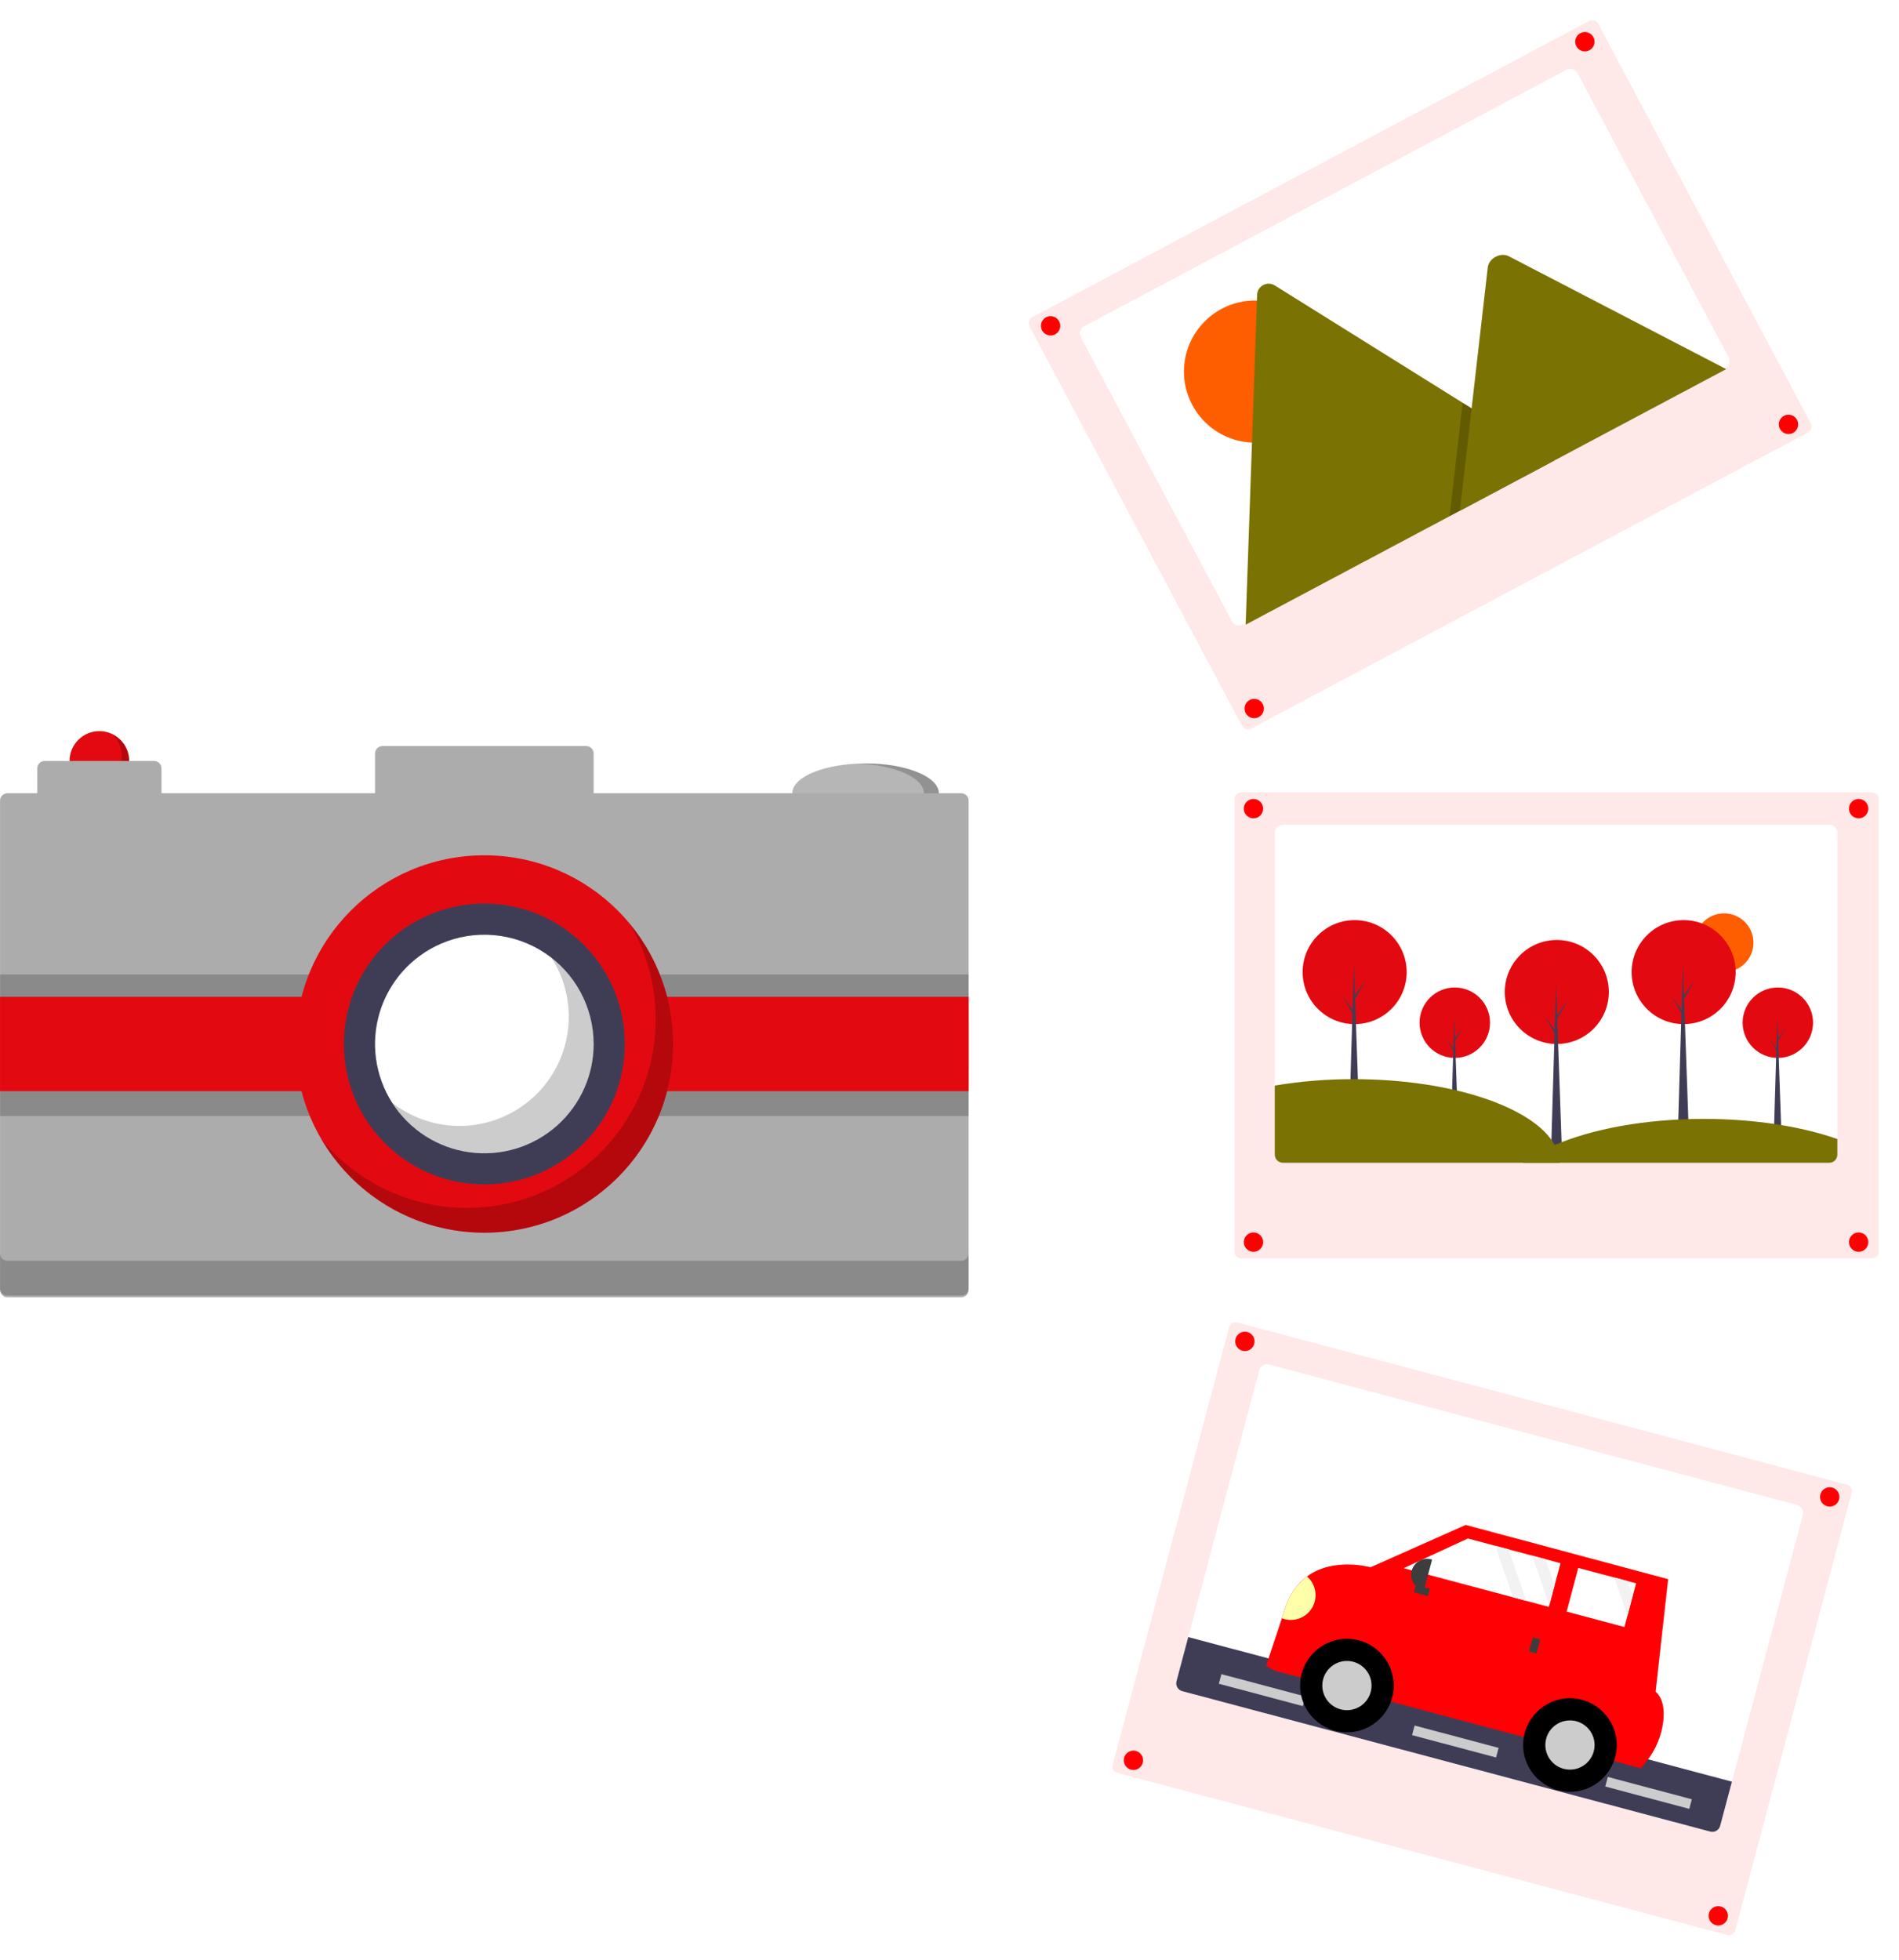 <svg width="376" height="388" viewBox="0 0 376 388" fill="none" xmlns="http://www.w3.org/2000/svg">
<g filter="url(#filter0_d_749_3)">
<path d="M245.761 156.871C245.415 156.872 245.083 157.009 244.838 157.254C244.593 157.499 244.455 157.831 244.455 158.177V247.823C244.455 248.169 244.593 248.501 244.838 248.746C245.083 248.99 245.415 249.128 245.761 249.128H370.694C371.04 249.128 371.372 248.99 371.617 248.746C371.862 248.501 372 248.169 372 247.823V158.177C372 157.831 371.862 157.499 371.617 157.254C371.372 157.009 371.04 156.872 370.694 156.871H245.761Z" fill="#FFE8E8"/>
</g>
<path d="M363.794 164.889V228.599C363.794 229.024 363.625 229.431 363.324 229.732C363.024 230.032 362.616 230.201 362.191 230.201H254.006C253.93 230.202 253.855 230.195 253.78 230.181C253.398 230.127 253.049 229.938 252.796 229.647C252.543 229.356 252.404 228.984 252.403 228.599V164.889C252.403 164.464 252.572 164.057 252.873 163.756C253.173 163.456 253.581 163.287 254.006 163.287H362.191C362.616 163.287 363.024 163.456 363.324 163.756C363.625 164.057 363.794 164.464 363.794 164.889Z" fill="white"/>
<path d="M341.371 192.442C344.581 192.442 347.183 189.84 347.183 186.632C347.183 183.423 344.581 180.822 341.371 180.822C338.161 180.822 335.559 183.423 335.559 186.632C335.559 189.84 338.161 192.442 341.371 192.442Z" fill="#FF5E00"/>
<path d="M248.188 162.008C249.246 162.008 250.104 161.151 250.104 160.093C250.104 159.035 249.246 158.177 248.188 158.177C247.13 158.177 246.272 159.035 246.272 160.093C246.272 161.151 247.13 162.008 248.188 162.008Z" fill="#FF0000"/>
<path d="M368.011 162.008C369.069 162.008 369.927 161.151 369.927 160.093C369.927 159.035 369.069 158.177 368.011 158.177C366.953 158.177 366.095 159.035 366.095 160.093C366.095 161.151 366.953 162.008 368.011 162.008Z" fill="#FF0000"/>
<path d="M248.188 247.823C249.246 247.823 250.104 246.965 250.104 245.907C250.104 244.85 249.246 243.992 248.188 243.992C247.13 243.992 246.272 244.85 246.272 245.907C246.272 246.965 247.13 247.823 248.188 247.823Z" fill="#FF0000"/>
<path d="M368.011 247.823C369.069 247.823 369.927 246.965 369.927 245.907C369.927 244.85 369.069 243.992 368.011 243.992C366.953 243.992 366.095 244.85 366.095 245.907C366.095 246.965 366.953 247.823 368.011 247.823Z" fill="#FF0000"/>
<path d="M288.047 209.44C291.898 209.44 295.02 206.319 295.02 202.469C295.02 198.619 291.898 195.498 288.047 195.498C284.196 195.498 281.074 198.619 281.074 202.469C281.074 206.319 284.196 209.44 288.047 209.44Z" fill="#E20A10"/>
<path d="M288.719 223.465H287.291L287.942 201.419L288.719 223.465Z" fill="#3F3D56"/>
<path d="M288.068 205.597L289.601 203.477L288.047 206.121L287.879 205.828L288.068 205.597Z" fill="#3F3D56"/>
<path d="M287.899 207.738L286.366 205.618L287.92 208.263L288.088 207.969L287.899 207.738Z" fill="#3F3D56"/>
<path d="M352.012 209.44C355.863 209.44 358.985 206.319 358.985 202.469C358.985 198.619 355.863 195.498 352.012 195.498C348.161 195.498 345.039 198.619 345.039 202.469C345.039 206.319 348.161 209.44 352.012 209.44Z" fill="#E20A10"/>
<path d="M352.684 223.465H351.256L351.907 201.419L352.684 223.465Z" fill="#3F3D56"/>
<path d="M352.033 205.597L353.566 203.477L352.012 206.121L351.844 205.828L352.033 205.597Z" fill="#3F3D56"/>
<path d="M351.865 207.738L350.332 205.618L351.885 208.263L352.053 207.969L351.865 207.738Z" fill="#3F3D56"/>
<path d="M308.247 206.683C313.934 206.683 318.545 202.074 318.545 196.388C318.545 190.702 313.934 186.093 308.247 186.093C302.559 186.093 297.948 190.702 297.948 196.388C297.948 202.074 302.559 206.683 308.247 206.683Z" fill="#E20A10"/>
<path d="M309.239 227.397H307.13L308.092 194.837L309.239 227.397Z" fill="#3F3D56"/>
<path d="M308.278 201.008L310.542 197.876L308.247 201.784L307.999 201.35L308.278 201.008Z" fill="#3F3D56"/>
<path d="M308.029 204.172L305.765 201.039L308.06 204.947L308.309 204.513L308.029 204.172Z" fill="#3F3D56"/>
<path d="M333.362 202.751C339.049 202.751 343.66 198.141 343.66 192.455C343.66 186.77 339.049 182.16 333.362 182.16C327.674 182.16 323.063 186.77 323.063 192.455C323.063 198.141 327.674 202.751 333.362 202.751Z" fill="#E20A10"/>
<path d="M334.354 223.465H332.245L333.206 190.905L334.354 223.465Z" fill="#3F3D56"/>
<path d="M333.393 197.076L335.657 193.944L333.362 197.851L333.114 197.417L333.393 197.076Z" fill="#3F3D56"/>
<path d="M333.144 200.239L330.88 197.107L333.175 201.014L333.424 200.58L333.144 200.239Z" fill="#3F3D56"/>
<path d="M268.22 202.751C273.907 202.751 278.518 198.141 278.518 192.455C278.518 186.77 273.907 182.16 268.22 182.16C262.532 182.16 257.921 186.77 257.921 192.455C257.921 198.141 262.532 202.751 268.22 202.751Z" fill="#E20A10"/>
<path d="M269.212 223.465H267.103L268.064 190.905L269.212 223.465Z" fill="#3F3D56"/>
<path d="M268.251 197.076L270.515 193.944L268.22 197.851L267.971 197.417L268.251 197.076Z" fill="#3F3D56"/>
<path d="M268.003 200.239L265.738 197.107L268.034 201.014L268.282 200.58L268.003 200.239Z" fill="#3F3D56"/>
<path d="M308.821 230.201H254.006C253.93 230.202 253.855 230.195 253.78 230.181C253.398 230.127 253.049 229.938 252.796 229.647C252.543 229.356 252.404 228.984 252.403 228.599V214.918C257.561 214.059 262.782 213.634 268.011 213.649C287.47 213.649 303.747 219.224 307.828 226.686C308.444 227.758 308.785 228.966 308.821 230.201Z" fill="#7A7202"/>
<path d="M363.794 225.497V228.599C363.794 229.024 363.625 229.431 363.324 229.732C363.024 230.032 362.616 230.201 362.191 230.201H301.543C303.494 228.789 305.603 227.609 307.828 226.686C315.258 223.501 325.737 221.515 337.348 221.515C347.438 221.515 356.668 223.009 363.794 225.497Z" fill="#7A7202"/>
<g filter="url(#filter1_d_749_3)">
<path d="M315.272 4C315.059 4 314.849 4.053 314.661 4.154L204.361 62.805C204.056 62.968 203.828 63.246 203.727 63.577C203.626 63.908 203.66 64.265 203.822 64.571L245.935 143.716C246.098 144.022 246.376 144.25 246.707 144.352C247.039 144.453 247.396 144.418 247.703 144.256L358.001 85.605C358.307 85.442 358.535 85.164 358.636 84.833C358.737 84.502 358.703 84.144 358.541 83.838L316.427 4.693C316.347 4.542 316.238 4.407 316.105 4.298C315.973 4.189 315.82 4.107 315.656 4.058C315.531 4.02 315.402 4 315.272 4Z" fill="#FFE8E8"/>
</g>
<path d="M312.336 14.471L342.265 70.716C342.364 70.902 342.425 71.105 342.445 71.315C342.466 71.525 342.444 71.736 342.383 71.938C342.321 72.139 342.221 72.326 342.087 72.489C341.953 72.652 341.788 72.786 341.602 72.885L246.091 123.673C246.023 123.71 245.952 123.741 245.879 123.765C245.516 123.896 245.119 123.892 244.759 123.753C244.399 123.614 244.102 123.351 243.921 123.01L213.992 66.765C213.893 66.579 213.832 66.376 213.812 66.166C213.791 65.957 213.813 65.745 213.874 65.543C213.936 65.342 214.036 65.155 214.17 64.992C214.305 64.829 214.469 64.695 214.655 64.596L310.166 13.808C310.352 13.709 310.556 13.648 310.766 13.627C310.976 13.607 311.187 13.628 311.389 13.69C311.59 13.752 311.778 13.852 311.94 13.986C312.103 14.12 312.238 14.285 312.336 14.471Z" fill="white"/>
<path d="M248.499 87.637C256.273 87.637 262.575 81.337 262.575 73.566C262.575 65.795 256.273 59.495 248.499 59.495C240.725 59.495 234.423 65.795 234.423 73.566C234.423 81.337 240.725 87.637 248.499 87.637Z" fill="#FF5E00"/>
<path d="M307.84 91.127L246.876 123.544C246.8 123.586 246.721 123.621 246.639 123.648L248.906 58.389C248.916 57.984 249.034 57.59 249.247 57.245C249.46 56.901 249.76 56.62 250.118 56.43C250.475 56.24 250.876 56.148 251.281 56.164C251.685 56.18 252.078 56.303 252.42 56.52L289.599 79.735L291.379 80.845L307.84 91.127Z" fill="#7A7202"/>
<path opacity="0.2" d="M307.84 91.127L287.026 102.195L289.349 81.925L289.515 80.465L289.598 79.735L291.379 80.846L307.84 91.127Z" fill="black"/>
<path d="M341.785 73.077L289.056 101.116L291.379 80.845L291.545 79.386L294.572 52.97C294.77 51.239 296.828 50.043 298.444 50.605C298.553 50.643 298.659 50.689 298.763 50.742L341.785 73.077Z" fill="#7A7202"/>
<path d="M208.018 66.425C209.076 66.425 209.934 65.568 209.934 64.51C209.934 63.452 209.076 62.594 208.018 62.594C206.96 62.594 206.102 63.452 206.102 64.51C206.102 65.568 206.96 66.425 208.018 66.425Z" fill="#FF0000"/>
<path d="M313.805 10.173C314.863 10.173 315.721 9.315 315.721 8.257C315.721 7.199 314.863 6.342 313.805 6.342C312.747 6.342 311.889 7.199 311.889 8.257C311.889 9.315 312.747 10.173 313.805 10.173Z" fill="#FF0000"/>
<path d="M248.331 142.188C249.39 142.188 250.248 141.331 250.248 140.273C250.248 139.215 249.39 138.357 248.331 138.357C247.273 138.357 246.415 139.215 246.415 140.273C246.415 141.331 247.273 142.188 248.331 142.188Z" fill="#FF0000"/>
<path d="M354.119 85.936C355.177 85.936 356.035 85.078 356.035 84.02C356.035 82.962 355.177 82.105 354.119 82.105C353.061 82.105 352.203 82.962 352.203 84.02C352.203 85.078 353.061 85.936 354.119 85.936Z" fill="#FF0000"/>
<g filter="url(#filter2_d_749_3)">
<path d="M341.979 383.087C342.314 383.175 342.67 383.127 342.97 382.954C343.269 382.78 343.488 382.495 343.577 382.16L366.631 295.528C366.72 295.193 366.672 294.836 366.498 294.537C366.325 294.237 366.039 294.019 365.704 293.93L244.97 261.823C244.635 261.734 244.279 261.782 243.979 261.956C243.68 262.13 243.461 262.415 243.372 262.75L220.319 349.382C220.275 349.548 220.264 349.721 220.286 349.891C220.309 350.061 220.365 350.225 220.451 350.373C220.537 350.522 220.652 350.652 220.788 350.756C220.924 350.86 221.08 350.936 221.246 350.98L341.979 383.087Z" fill="#FFE8E8"/>
</g>
<path d="M356.975 299.905L340.591 361.473C340.482 361.884 340.214 362.234 339.846 362.448C339.478 362.661 339.041 362.719 338.63 362.61L234.081 334.808C234.007 334.789 233.936 334.763 233.867 334.73C233.512 334.58 233.223 334.307 233.054 333.961C232.884 333.615 232.845 333.219 232.944 332.847L249.327 271.279C249.437 270.868 249.705 270.518 250.073 270.304C250.44 270.091 250.878 270.033 251.289 270.142L355.837 297.944C356.248 298.054 356.599 298.322 356.812 298.689C357.025 299.057 357.084 299.494 356.975 299.905Z" fill="white"/>
<path d="M342.918 352.727L340.591 361.473C340.482 361.884 340.214 362.234 339.846 362.448C339.478 362.661 339.041 362.719 338.63 362.61L234.081 334.808C234.007 334.789 233.936 334.763 233.867 334.731C233.512 334.58 233.223 334.307 233.054 333.961C232.884 333.615 232.845 333.219 232.944 332.847L235.271 324.101L342.918 352.727Z" fill="#3F3D56"/>
<path d="M296.724 346.038L280.091 341.615L279.586 343.516L296.218 347.939L296.724 346.038Z" fill="#CCCCCC"/>
<path d="M258.469 335.865L241.836 331.442L241.33 333.343L257.963 337.766L258.469 335.865Z" fill="#CCCCCC"/>
<path d="M334.979 356.212L318.347 351.789L317.841 353.689L334.474 358.112L334.979 356.212Z" fill="#CCCCCC"/>
<path d="M246.487 267.476C247.546 267.476 248.404 266.618 248.404 265.56C248.404 264.502 247.546 263.645 246.487 263.645C245.429 263.645 244.571 264.502 244.571 265.56C244.571 266.618 245.429 267.476 246.487 267.476Z" fill="#FF0004"/>
<path d="M362.283 298.269C363.342 298.269 364.199 297.411 364.199 296.353C364.199 295.296 363.342 294.438 362.283 294.438C361.225 294.438 360.367 295.296 360.367 296.353C360.367 297.411 361.225 298.269 362.283 298.269Z" fill="#FF0004"/>
<path d="M224.419 350.406C225.478 350.406 226.335 349.549 226.335 348.491C226.335 347.433 225.478 346.575 224.419 346.575C223.361 346.575 222.503 347.433 222.503 348.491C222.503 349.549 223.361 350.406 224.419 350.406Z" fill="#FF0004"/>
<path d="M340.215 381.199C341.273 381.199 342.131 380.342 342.131 379.284C342.131 378.226 341.273 377.368 340.215 377.368C339.157 377.368 338.299 378.226 338.299 379.284C338.299 380.342 339.157 381.199 340.215 381.199Z" fill="#FF0004"/>
<path d="M317.209 348.738L326.452 351.201L326.843 349.734L317.6 347.271L317.209 348.738Z" fill="#3F3D56"/>
<path d="M250.673 329.826L252.463 330.774L324.939 350.089L325.995 348.744C327.825 346.443 328.979 343.677 329.327 340.758C329.573 338.578 329.345 336.287 327.809 334.909L330.292 312.636L290.207 301.9L271.362 310.284C271.362 310.284 264.078 308.206 258.785 312.097C256.861 313.556 255.421 315.56 254.652 317.848L253.811 320.381L250.673 329.826Z" fill="#FF0004"/>
<path d="M266.688 342.96C271.804 342.96 275.951 338.815 275.951 333.701C275.951 328.588 271.804 324.442 266.688 324.442C261.573 324.442 257.426 328.588 257.426 333.701C257.426 338.815 261.573 342.96 266.688 342.96Z" fill="black"/>
<path d="M266.689 338.575C269.381 338.575 271.564 336.393 271.564 333.701C271.564 331.01 269.381 328.828 266.689 328.828C263.997 328.828 261.814 331.01 261.814 333.701C261.814 336.393 263.997 338.575 266.689 338.575Z" fill="#CCCCCC"/>
<path d="M310.85 354.729C315.965 354.729 320.112 350.584 320.112 345.47C320.112 340.357 315.965 336.211 310.85 336.211C305.734 336.211 301.588 340.357 301.588 345.47C301.588 350.584 305.734 354.729 310.85 354.729Z" fill="black"/>
<path d="M310.85 350.344C313.542 350.344 315.724 348.162 315.724 345.47C315.724 342.779 313.542 340.597 310.85 340.597C308.157 340.597 305.975 342.779 305.975 345.47C305.975 348.162 308.157 350.344 310.85 350.344Z" fill="#CCCCCC"/>
<path d="M277.916 310.461L299.566 316.228L302.209 316.931L306.671 318.121L306.758 317.795L307.805 313.873L308.98 309.469L306.011 308.68L303.369 307.974L298.688 306.726L296.045 306.023L290.64 304.583L277.916 310.461Z" fill="white"/>
<path d="M310.193 319.061L321.635 322.111L322.236 319.867L323.279 315.944L323.944 313.459L322.269 313.013L319.626 312.307L312.499 310.409L310.193 319.061Z" fill="white"/>
<path d="M302.742 326.974L304.208 327.365L304.951 324.579L303.485 324.188L302.742 326.974Z" fill="#3D3D3D"/>
<path d="M282.728 315.983L283.119 314.517L280.332 313.774L279.941 315.24L282.728 315.983Z" fill="#3D3D3D"/>
<path d="M281.92 314.889L281.759 314.846C280.945 314.629 280.251 314.098 279.83 313.37C279.408 312.642 279.293 311.776 279.51 310.963C279.726 310.15 280.257 309.457 280.986 309.035C281.714 308.613 282.58 308.498 283.393 308.715L283.555 308.758L281.92 314.889Z" fill="#3D3D3D"/>
<path d="M253.81 320.381C254.888 320.797 256.078 320.819 257.17 320.444C258.262 320.069 259.187 319.32 259.782 318.33C260.376 317.34 260.602 316.172 260.42 315.032C260.238 313.892 259.659 312.853 258.785 312.098C256.861 313.556 255.421 315.56 254.652 317.848L253.81 320.381Z" fill="#FFFFAA"/>
<path d="M303.369 307.974L306.758 317.796L307.805 313.874L306.011 308.68L303.369 307.974Z" fill="#F2F2F2"/>
<path d="M319.626 312.308L322.236 319.867L323.279 315.944L322.269 313.014L319.626 312.308Z" fill="#F2F2F2"/>
<path d="M296.044 306.023L299.566 316.228L302.209 316.931L298.688 306.726L296.044 306.023Z" fill="#F2F2F2"/>
<path d="M19.678 156.545C22.937 156.545 25.579 153.904 25.579 150.646C25.579 147.389 22.937 144.747 19.678 144.747C16.419 144.747 13.777 147.389 13.777 150.646C13.777 153.904 16.419 156.545 19.678 156.545Z" fill="#E20A10"/>
<path opacity="0.2" d="M22.169 145.304C23.215 146.251 23.887 147.543 24.061 148.943C24.236 150.343 23.902 151.76 23.12 152.934C22.338 154.109 21.16 154.964 19.8 155.344C18.441 155.724 16.99 155.604 15.712 155.005C16.34 155.577 17.084 156.007 17.894 156.265C18.704 156.522 19.559 156.602 20.403 156.499C21.246 156.395 22.057 156.11 22.78 155.664C23.503 155.218 24.121 154.621 24.592 153.914C25.063 153.207 25.375 152.406 25.507 151.567C25.64 150.728 25.589 149.87 25.359 149.053C25.129 148.235 24.725 147.477 24.174 146.83C23.623 146.183 22.939 145.662 22.169 145.304Z" fill="black"/>
<path d="M171.383 162.936C179.394 162.936 185.889 160.295 185.889 157.037C185.889 153.779 179.394 151.138 171.383 151.138C163.371 151.138 156.876 153.779 156.876 157.037C156.876 160.295 163.371 162.936 171.383 162.936Z" fill="#B6B6B6"/>
<path opacity="0.2" d="M171.383 151.138C170.885 151.138 170.393 151.148 169.907 151.168C177.226 151.469 182.939 153.981 182.939 157.037C182.939 160.092 177.226 162.605 169.907 162.906C170.393 162.926 170.884 162.936 171.383 162.936C179.394 162.936 185.889 160.295 185.889 157.037C185.889 153.779 179.394 151.138 171.383 151.138Z" fill="black"/>
<path d="M190.315 157.037H117.536V149.172C117.536 148.78 117.381 148.405 117.104 148.129C116.827 147.852 116.452 147.697 116.061 147.697H75.737C75.346 147.697 74.971 147.852 74.694 148.129C74.418 148.405 74.262 148.78 74.262 149.172V157.037H31.972V152.121C31.972 151.73 31.816 151.355 31.54 151.078C31.263 150.802 30.888 150.646 30.497 150.646H8.86C8.468 150.646 8.093 150.802 7.817 151.078C7.54 151.355 7.384 151.73 7.384 152.121V157.037H1.483C1.29 157.037 1.098 157.075 0.919 157.149C0.739 157.223 0.577 157.331 0.44 157.468C0.303 157.605 0.194 157.768 0.12 157.947C0.046 158.126 0.008 158.318 0.008 158.512V255.354C0.008 255.548 0.046 255.739 0.12 255.918C0.194 256.097 0.303 256.26 0.44 256.397C0.577 256.534 0.739 256.643 0.919 256.717C1.098 256.791 1.29 256.829 1.483 256.829H190.315C190.509 256.829 190.701 256.791 190.88 256.717C191.059 256.643 191.222 256.534 191.359 256.397C191.496 256.26 191.604 256.097 191.678 255.918C191.752 255.739 191.79 255.548 191.79 255.354V158.512C191.79 158.318 191.752 158.126 191.678 157.947C191.604 157.768 191.496 157.605 191.359 157.468C191.222 157.331 191.059 157.223 190.88 157.149C190.701 157.075 190.509 157.037 190.315 157.037Z" fill="#ACACAC"/>
<path opacity="0.2" d="M190.307 249.606H1.475C1.281 249.607 1.089 249.569 0.91 249.495C0.731 249.421 0.569 249.312 0.432 249.175C0.294 249.038 0.186 248.875 0.112 248.696C0.038 248.517 -0 248.325 1.31486e-06 248.132V255.014C-0 255.208 0.038 255.399 0.112 255.578C0.186 255.757 0.294 255.92 0.432 256.057C0.569 256.194 0.731 256.303 0.91 256.377C1.089 256.451 1.281 256.489 1.475 256.489H190.307C190.501 256.489 190.693 256.451 190.872 256.377C191.051 256.303 191.213 256.194 191.351 256.057C191.488 255.92 191.596 255.757 191.67 255.578C191.744 255.399 191.782 255.208 191.782 255.014V248.132C191.782 248.325 191.744 248.517 191.67 248.696C191.596 248.875 191.488 249.038 191.351 249.175C191.213 249.312 191.051 249.421 190.872 249.495C190.693 249.569 190.501 249.607 190.307 249.606Z" fill="black"/>
<path opacity="0.2" d="M191.79 202.263H0.008V220.943H191.79V202.263Z" fill="black"/>
<path opacity="0.2" d="M191.79 192.922H0.008V211.603H191.79V192.922Z" fill="black"/>
<path d="M191.79 197.347H0.008V216.027H191.79V197.347Z" fill="#E20A10"/>
<path d="M95.9 244.047C116.54 244.047 133.272 227.32 133.272 206.687C133.272 186.053 116.54 169.326 95.9 169.326C75.259 169.326 58.527 186.053 58.527 206.687C58.527 227.32 75.259 244.047 95.9 244.047Z" fill="#E20A10"/>
<path opacity="0.2" d="M124.686 182.863C129.441 190.96 130.971 200.55 128.972 209.724C126.973 218.897 121.592 226.983 113.9 232.37C106.208 237.757 96.768 240.051 87.46 238.796C78.153 237.541 69.659 232.828 63.67 225.595C66.282 230.045 69.787 233.905 73.966 236.933C78.144 239.961 82.904 242.092 87.946 243.19C92.989 244.288 98.204 244.33 103.264 243.314C108.323 242.297 113.117 240.244 117.344 237.284C121.571 234.324 125.138 230.521 127.822 226.115C130.505 221.708 132.247 216.794 132.937 211.681C133.627 206.568 133.25 201.368 131.83 196.408C130.41 191.448 127.978 186.836 124.686 182.863Z" fill="black"/>
<path d="M95.899 234.49C111.26 234.49 123.712 222.042 123.712 206.687C123.712 191.332 111.26 178.884 95.899 178.884C80.539 178.884 68.087 191.332 68.087 206.687C68.087 222.042 80.539 234.49 95.899 234.49Z" fill="#3F3D56"/>
<path d="M117.536 206.687C117.541 209.623 116.943 212.529 115.781 215.226C115.158 216.68 114.375 218.06 113.445 219.34C111.612 221.882 109.249 223.996 106.518 225.534C103.788 227.073 100.755 228 97.631 228.252C94.507 228.504 91.365 228.074 88.424 226.992C85.482 225.91 82.81 224.203 80.594 221.987C78.378 219.771 76.669 217.101 75.587 214.16C74.505 211.219 74.075 208.079 74.327 204.955C74.579 201.832 75.506 198.801 77.046 196.071C78.585 193.342 80.699 190.979 83.242 189.147C84.522 188.218 85.903 187.435 87.358 186.812C90.649 185.399 94.24 184.825 97.808 185.141C101.376 185.458 104.81 186.654 107.801 188.624C110.793 190.594 113.248 193.276 114.947 196.429C116.646 199.581 117.536 203.106 117.536 206.687Z" fill="white"/>
<path opacity="0.2" d="M117.305 203.536C116.498 198.036 113.601 193.059 109.217 189.641C111.116 192.615 112.26 196.008 112.547 199.525C112.834 203.042 112.255 206.576 110.863 209.818C110.24 211.273 109.457 212.653 108.527 213.933C106.824 216.294 104.663 218.287 102.171 219.792C99.68 221.298 96.91 222.285 94.027 222.694C91.145 223.104 88.209 222.927 85.397 222.175C82.585 221.423 79.953 220.111 77.66 218.317C79.558 221.294 82.156 223.762 85.228 225.504C88.299 227.246 91.751 228.21 95.281 228.311C98.811 228.412 102.312 227.647 105.478 226.083C108.645 224.519 111.38 222.204 113.444 219.34C114.374 218.06 115.158 216.68 115.78 215.226C117.361 211.545 117.889 207.498 117.305 203.536Z" fill="black"/>
<defs>
<filter id="filter0_d_749_3" x="240.455" y="152.871" width="135.545" height="100.257" filterUnits="userSpaceOnUse" color-interpolation-filters="sRGB">
<feFlood flood-opacity="0" result="BackgroundImageFix"/>
<feColorMatrix in="SourceAlpha" type="matrix" values="0 0 0 0 0 0 0 0 0 0 0 0 0 0 0 0 0 0 127 0" result="hardAlpha"/>
<feOffset/>
<feGaussianBlur stdDeviation="2"/>
<feComposite in2="hardAlpha" operator="out"/>
<feColorMatrix type="matrix" values="0 0 0 0 0 0 0 0 0 0 0 0 0 0 0 0 0 0 0.25 0"/>
<feBlend mode="normal" in2="BackgroundImageFix" result="effect1_dropShadow_749_3"/>
<feBlend mode="normal" in="SourceGraphic" in2="effect1_dropShadow_749_3" result="shape"/>
</filter>
<filter id="filter1_d_749_3" x="199.67" y="0" width="163.024" height="148.409" filterUnits="userSpaceOnUse" color-interpolation-filters="sRGB">
<feFlood flood-opacity="0" result="BackgroundImageFix"/>
<feColorMatrix in="SourceAlpha" type="matrix" values="0 0 0 0 0 0 0 0 0 0 0 0 0 0 0 0 0 0 127 0" result="hardAlpha"/>
<feOffset/>
<feGaussianBlur stdDeviation="2"/>
<feComposite in2="hardAlpha" operator="out"/>
<feColorMatrix type="matrix" values="0 0 0 0 0 0 0 0 0 0 0 0 0 0 0 0 0 0 0.25 0"/>
<feBlend mode="normal" in2="BackgroundImageFix" result="effect1_dropShadow_749_3"/>
<feBlend mode="normal" in="SourceGraphic" in2="effect1_dropShadow_749_3" result="shape"/>
</filter>
<filter id="filter2_d_749_3" x="216.275" y="257.78" width="154.4" height="129.351" filterUnits="userSpaceOnUse" color-interpolation-filters="sRGB">
<feFlood flood-opacity="0" result="BackgroundImageFix"/>
<feColorMatrix in="SourceAlpha" type="matrix" values="0 0 0 0 0 0 0 0 0 0 0 0 0 0 0 0 0 0 127 0" result="hardAlpha"/>
<feOffset/>
<feGaussianBlur stdDeviation="2"/>
<feComposite in2="hardAlpha" operator="out"/>
<feColorMatrix type="matrix" values="0 0 0 0 0 0 0 0 0 0 0 0 0 0 0 0 0 0 0.25 0"/>
<feBlend mode="normal" in2="BackgroundImageFix" result="effect1_dropShadow_749_3"/>
<feBlend mode="normal" in="SourceGraphic" in2="effect1_dropShadow_749_3" result="shape"/>
</filter>
</defs>
</svg>
